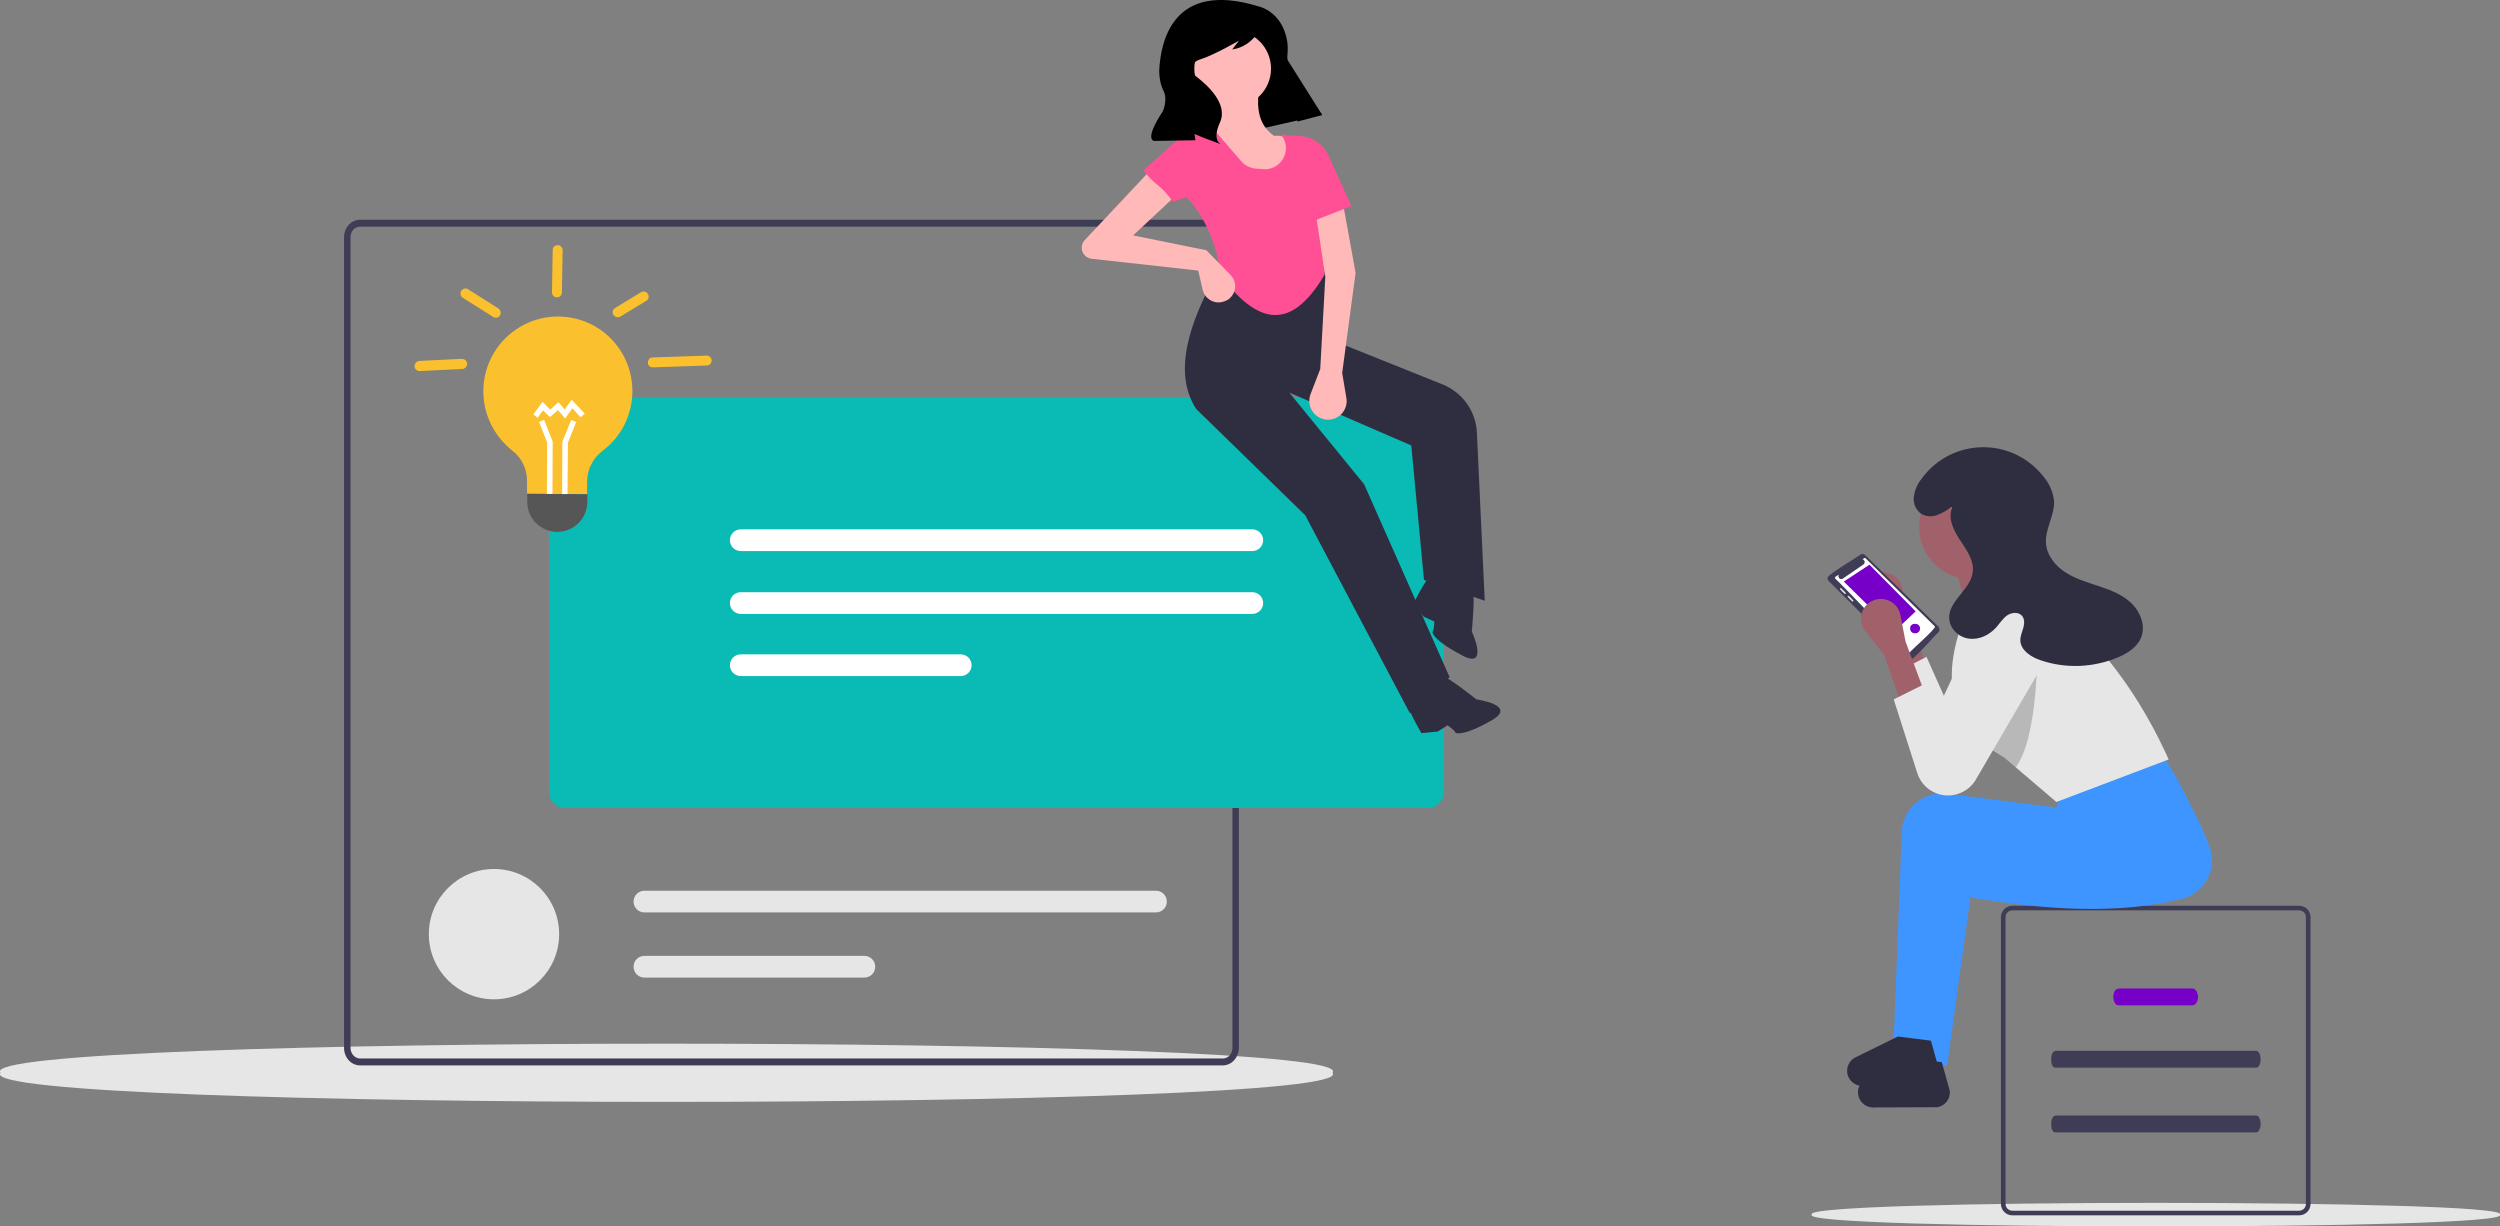 <?xml version="1.0" encoding="utf-8"?>
<!-- Generator: Adobe Illustrator 24.2.0, SVG Export Plug-In . SVG Version: 6.00 Build 0)  -->
<svg version="1.1" id="ad1db818-b740-459f-8c8c-b7c337b4c82d"
	 xmlns="http://www.w3.org/2000/svg" xmlns:xlink="http://www.w3.org/1999/xlink" x="0px" y="0px" viewBox="0 0 1082 530.8"
	 style="enable-background:new 0 0 1082 530.8;" xml:space="preserve">
<rect x="0" y="0" width="1082" height="530.8" fill="#808080" stroke="none"/>
<style type="text/css">
	.st0{fill:#E6E6E6;}
	.st1{fill:#3F3D56;}
	.st2{fill:#7700C9;}
	.st3{fill:#A0616A;}
	.st4{fill:#3F95FF;}
	.st5{fill:#2F2E41;}
	.st6{fill:#FFFFFF;}
	.st7{opacity:0.2;enable-background:new    ;}
	.st8{fill:#0ABAB5;}
	.st9{fill:#FFB9B9;}
	.st10{fill:#FF5096;}
	.st11{fill:#FBC02D;}
	.st12{fill:#565656;}
</style>
<path class="st0" d="M1081.9,525.7c7.5,6.8-305.3,6.8-297.7,0C776.6,518.9,1089.4,518.9,1081.9,525.7z"/>
<path class="st0" d="M576.7,464.3c14.5,16.8-591.1,16.8-576.5,0C-14.3,447.5,591.3,447.5,576.7,464.3z"/>
<path id="e84b1720-bcff-4cbb-a054-3015ec64150f" class="st1" d="M889.5,454.9c-2.3,0-2.4,7.2,0,7.2h87c1,0,1.9-1.6,1.9-3.6
	c0-2-0.8-3.7-1.9-3.7H889.5z"/>
<path id="e860648b-2b37-4627-9c5b-8f6e964a3c31" class="st2" d="M916.9,427.9c-3,0-3,7.2,0,7.2h32c1.3,0,2.4-1.6,2.4-3.6
	c0-2-1.1-3.7-2.4-3.7H916.9z"/>
<path id="a755faaa-e7b4-4234-ae1c-f54238f9c9ba" class="st1" d="M889.5,482.9c-2.3,0-2.4,7.2,0,7.2h87c1,0,1.9-1.6,1.9-3.6
	c0-2-0.8-3.7-1.9-3.7H889.5z"/>
<path class="st1" d="M995,392H871c-2.8,0-5,2.2-5,5v124c0,2.8,2.2,5,5,5h124c2.8,0,5-2.2,5-5V397C1000,394.2,997.8,392,995,392z
	 M998,521c0,1.7-1.3,3-3,3H871c-1.7,0-3-1.3-3-3V397c0-1.7,1.3-3,3-3h124c1.7,0,3,1.3,3,3V521z"/>
<path class="st3" d="M823.8,293.6l10.1-5l-8.4-22.6l-2.2-11.4c-0.9-4.7-5.4-7.7-10.1-6.8c-1.5,0.3-2.8,0.9-4,1.9l0,0
	c-3.5,3-4,8.3-1.1,11.9l8.2,10.3L823.8,293.6z"/>
<path class="st0" d="M820.4,291.1l1.9,5.8l8.3,26.1c2.3,7.3,10.2,11.4,17.5,9.1c3.2-1,6-3.2,7.7-6.1l27-46.3
	c0.4-0.7,0.8-1.5,1.1-2.3c2.8-7.4-0.9-15.6-8.2-18.4c-6.9-2.6-14.6,0.4-17.9,7l-16.5,35.1l-7.5-16.8L820.4,291.1z"/>
<path class="st4" d="M824.3,459.6l18.4,1.7l10.1-72.9c33.2,5.6,64.4,7.4,91.5,0.6c9.2-2.3,14.8-11.5,12.5-20.7
	c-0.1-0.4-0.2-0.9-0.4-1.3c-3.2-9.7-8.9-20-15.6-30.7l-44.4,15.9l-1.7,6.7l-47.4-6c-9.5-1.2-18.2,5.5-19.4,15.1
	c-0.1,0.5-0.1,1-0.1,1.5L824.3,459.6z"/>
<path class="st5" d="M804.2,473.7L804.2,473.7c-0.4-2.5,0.8-5.1,3-6.5l18.9-9.3l14.3,1.8l3.4,12.1c0.6,3.5-1.8,6.8-5.3,7.4
	c-0.1,0-0.2,0-0.3,0l-26.6,0.1C807.9,479.7,804.7,477.2,804.2,473.7z"/>
<path class="st4" d="M819.6,450.2l18.4,1.7l10.1-72.9c33.2,5.6,64.4,7.4,91.5,0.6c9.2-2.3,14.8-11.5,12.5-20.7
	c-0.1-0.4-0.2-0.9-0.4-1.3c-3.2-9.7-8.9-20-15.6-30.7l-44.4,15.9l-1.7,6.7l-47.4-6c-9.5-1.2-18.2,5.5-19.4,15.1
	c-0.1,0.5-0.1,1-0.1,1.5L819.6,450.2z"/>
<path class="st5" d="M799.5,464.4L799.5,464.4c-0.4-2.5,0.8-5.1,3-6.5l18.9-9.3l14.3,1.8l3.4,12.1c0.6,3.5-1.8,6.8-5.3,7.4
	c-0.1,0-0.2,0-0.3,0l-26.6,0.1C803.3,470.4,800,467.9,799.5,464.4z"/>
<circle class="st3" cx="853.2" cy="228.1" r="22.6"/>
<polygon class="st3" points="854,274.2 880,270.8 869.9,239.8 844.8,239.8 "/>
<path class="st0" d="M846.9,305.5c1.3,3.7,3.2,7.1,5.7,10.1c3.5,4.2,7.6,7.9,12.3,10.7c0.8,0.5,1.7,1,2.5,1.5l5,4.3l17.6,15
	l48.6-18.4c-10.7-23.8-24.1-42.7-39.4-57.8c-6.5-9.6-18.3-14.1-29.6-11.3l-18.2,4.5C845,279.4,842.6,293.5,846.9,305.5z"/>
<path class="st1" d="M807.3,240.3c-0.6-0.6-1.5-0.7-2.2-0.2c-0.4,0.5-15,9.1-14.1,10c-0.1,0.5,0.1,1,0.5,1.4l33.8,33.7
	c0.3,0.3,0.8,0.5,1.3,0.5c0.7,0.9,11.8-11.8,12.3-12c0.7-0.7,0.7-1.8,0-2.5L807.3,240.3z"/>
<path class="st6" d="M794.4,249.6l1.4-0.9c-0.3,0.6-0.1,1.4,0.5,1.8c0.4,0.2,0.9,0.2,1.3-0.1l8.9-6.1c0.6-0.4,0.7-1.2,0.3-1.8
	c-0.2-0.2-0.4-0.4-0.7-0.5c0.4-0.1,0.9-0.8,1.3-0.4l30,29.5c1.1,0.5-10.9,10.9-10.9,11.3c-0.9,1-31.6-32-32.3-32
	C794.2,250.2,794.2,249.9,794.4,249.6C794.4,249.7,794.4,249.7,794.4,249.6z"/>
<polygon class="st2" points="829.1,264.6 819.9,273.3 798,251.7 809.1,244.4 "/>
<path class="st0" d="M798.8,257c0.5-0.4-1.8-2.1-1.9-2.4c-0.1-0.1-0.3-0.1-0.5,0c-0.5,0.4,1.8,2.1,1.9,2.4
	C798.5,257.1,798.7,257.1,798.8,257z"/>
<path class="st0" d="M802.1,259.8c-0.3-0.1-2-2.4-2.4-1.9c-0.5,0.4,1.8,2.1,1.9,2.4C801.9,260.5,802.3,260,802.1,259.8z"/>
<path class="st2" d="M826.7,272c0,2.8,4.3,2.8,4.3,0C831,269.3,826.6,269.3,826.7,272z"/>
<path class="st7" d="M852.6,315.6c3.5,4.2,7.6,7.9,12.3,10.7c0.8,0.5,1.7,1,2.5,1.5l5,4.3c9.9-13,9.4-52.6,9.4-52.6l-15.1,1.5
	L852.6,315.6z"/>
<path class="st3" d="M823,305.2l10.1-5l-8.4-22.6l-2.2-11.4c-0.9-4.7-5.4-7.7-10.1-6.8c-1.5,0.3-2.8,0.9-4,1.9l0,0
	c-3.5,3-4,8.3-1.1,11.9l8.2,10.3L823,305.2z"/>
<path class="st0" d="M833,296l-13.4,6.7l10.2,31.9c1.5,4.7,5.3,8.2,10.1,9.3l0,0c5.9,1.4,12.1-1.2,15.2-6.4l27-46.3
	c4-6.6,1.9-15.2-4.6-19.4l0,0c-6.6-4.2-15.4-2.2-19.7,4.4c-0.3,0.4-0.5,0.9-0.7,1.3l-16.5,35.1L833,296z"/>
<path class="st5" d="M844.6,219.3c-1.8,1.5-3.9,2.8-6.2,3.6c-2.3,0.9-4.8,0.7-6.9-0.5c-2.3-1.7-3.6-4.5-3.2-7.4
	c0.4-2.8,1.5-5.5,3.3-7.7c10.6-14.8,31.3-18.2,46.1-7.5c2.8,2,5.3,4.5,7.3,7.2c2.2,2.8,3.6,6.2,4,9.8c0.3,6.3-4,12.2-3.5,18.4
	c0.4,5.3,4.2,9.9,8.7,12.7s9.7,4.3,14.8,6s10.2,3.8,13.9,7.6s5.8,9.7,3.7,14.6c-1.7,4-5.7,6.6-9.7,8.3c-10.8,4.6-22.9,5.1-33.9,1.3
	c-4.1-1.4-8.5-4.3-8.6-8.6c0-1.9,0.8-3.6,1.3-5.4s0.6-4-0.7-5.3c-1.6-1.7-4.5-1.3-6.4,0c-1.9,1.4-3.1,3.4-4.7,5.2
	c-3,3.3-7.4,5.4-11.8,4.8c-4.4-0.6-8.3-4.3-8.5-8.8c-0.3-7.6,9.2-12.3,10.2-19.9c0.7-5-2.6-9.6-5.4-13.8s-5.5-9.5-3.5-14.1"/>
<path class="st1" d="M529.2,461.1H155.8c-3.8,0-6.9-3.4-6.9-7.6V102.7c0-4.2,3.1-7.6,6.9-7.6h373.5c3.8,0,6.9,3.4,6.9,7.6v350.8
	C536.1,457.7,533.1,461.1,529.2,461.1z M155.8,98.1c-2.3,0-4.1,2-4.1,4.6v350.8c0,2.5,1.9,4.6,4.1,4.6h373.5c2.3,0,4.1-2,4.1-4.6
	V102.7c0-2.5-1.9-4.6-4.1-4.6H155.8z"/>
<circle class="st0" cx="213.8" cy="404.3" r="28.2"/>
<path class="st0" d="M278.9,385.5c-2.6,0-4.7,2.1-4.7,4.7c0,2.6,2.1,4.7,4.7,4.7h221.4c2.6,0,4.7-2.1,4.7-4.7s-2.1-4.7-4.7-4.7
	H278.9z"/>
<path class="st0" d="M278.9,413.7c-2.6,0-4.7,2.1-4.7,4.7s2.1,4.7,4.7,4.7h95.2c2.6,0,4.7-2.1,4.7-4.7c0-2.6-2.1-4.7-4.7-4.7
	c0,0,0,0,0,0H278.9z"/>
<path class="st8" d="M618,349.7H244.5c-3.8,0-6.9-3.1-6.9-6.9V178.9c0-3.8,3.1-6.9,6.9-6.9H618c3.8,0,6.9,3.1,6.9,6.9v163.9
	C624.9,346.6,621.8,349.7,618,349.7z"/>
<path class="st6" d="M320.6,229.1c-2.6,0-4.7,2.1-4.7,4.7c0,2.6,2.1,4.7,4.7,4.7h221.4c2.6,0,4.7-2.1,4.7-4.7c0-2.6-2.1-4.7-4.7-4.7
	H320.6z"/>
<path class="st6" d="M320.6,256.3c-2.6,0-4.7,2.1-4.7,4.7c0,2.6,2.1,4.7,4.7,4.7h221.4c2.6,0,4.7-2.1,4.7-4.7c0-2.6-2.1-4.7-4.7-4.7
	H320.6z"/>
<path class="st6" d="M320.6,283.2c-2.6,0-4.7,2.1-4.7,4.7c0,2.6,2.1,4.7,4.7,4.7h95.2c2.6,0,4.7-2.1,4.7-4.7s-2.1-4.7-4.7-4.7
	c0,0,0,0,0,0H320.6z"/>
<polygon points="572.2,49.7 526.4,60.1 507,23.6 546.2,8.4 "/>
<path class="st5" d="M610.2,308.7l17.2-15.6l-37-83.5L558,169.9l52.8,22.9l5.5,58.2l26.3,9l-3.4-72.7c-0.4-9.3-6.2-17.4-14.8-20.9
	L581,149l-7.8-32.6l-45.2-0.6c-14.1,24.5-20.3,46-10.2,61.3l47.1,45.9L610.2,308.7z"/>
<path class="st5" d="M618.2,298.1c0,0,2.4-7.3,6.3-5.6c3.8,1.7,14.5,10.2,14.5,10.2s17.9,2.5,6.7,9s-15.6,6.1-15.9,5.2s-3.3-3-3.3-3
	l-4.2,2.7l-7.1,0.7c0,0-9.3-15.8-6.3-16.2S618.4,301.2,618.2,298.1z"/>
<path class="st5" d="M629.5,253.4c0,0,7.4-1.9,8.1,2.2c0.7,4.1-0.6,17.7-0.6,17.7s7.6,16.4-3.9,10.5c-11.5-5.9-13.6-9.7-13-10.5
	s0.7-4.3,0.7-4.3l-4.6-2.1l-4.5-5.6c0,0,8.2-16.5,10.2-14.2S627,255.2,629.5,253.4z"/>
<circle class="st9" cx="533.5" cy="29.7" r="16.6"/>
<path class="st9" d="M531.6,84.3l40.3-5.8c-6-10.9-12.2-20.8-20.5-19.7c-7.4-5.2-7.8-13.5-6-22.9l-20.1,5.4
	c1.8,5.8,1.1,10.8-3.6,14.8C528.1,65.4,532.4,74.7,531.6,84.3z"/>
<path class="st10" d="M528.5,119.6c14.3,18.6,29,26,44.7-0.6l1.3-11.9c10.1-12.8,7.2-23.8-5.2-33.6l-6-14l-9-1.4l0,0
	c3.3,3.8,2.9,9.6-0.9,12.9c-1.8,1.6-4.2,2.4-6.6,2.2l-3.2-0.2c-2.4-0.2-4.7-1.3-6.3-3.1l-13.8-16l-5.8,1.6c-1.3,0.4-2.3,1.5-2.4,2.9
	l-1.9,26.7C521.8,94.1,526.6,105.8,528.5,119.6z"/>
<path class="st9" d="M522.1,108.3l-31.7-6.4l21-19.6l-8-14.5l-34,36.2c-1.8,2-1.6,5.1,0.4,6.8c0.7,0.7,1.7,1.1,2.7,1.2l46.1,5.1
	l1.9,8.3c0.9,3.8,4.7,6.2,8.5,5.3c0.8-0.2,1.6-0.5,2.3-0.9l0,0c3.3-2.1,4.3-6.5,2.1-9.8c-0.3-0.4-0.6-0.8-0.9-1.1L522.1,108.3z"/>
<path class="st9" d="M571.4,159.7l-4.2,10.9c-1.6,4.2,0.5,8.9,4.7,10.5c0.3,0.1,0.6,0.2,0.9,0.3l0,0c4.3,1.1,8.7-1.5,9.8-5.9
	c0.3-1.1,0.3-2.2,0.1-3.3l-1.8-10.8l5.8-43.3l-5.2-28.6l-11.9,3.7l4,26.6L571.4,159.7z"/>
<path class="st10" d="M566.9,96.2l18-7l-10-22c-2.2-4.8-6.8-8-12.1-8.3l-4.6-0.3L566.9,96.2z"/>
<path class="st10" d="M507.5,87.3l19.2-6.5l-6.8-23.1c-0.5-1.5-2-2.5-3.6-2.3l0,0c-0.7,0.1-1.3,0.4-1.8,0.8L495,73.6
	C498.8,79.8,502.8,79.9,507.5,87.3z"/>
<path d="M544.5,2.7c0,0,10.1,1.9,12.5,14.6c0.4,2.1,0.4,4.3,0.2,6.5c-0.2,2.4,0.1,7.6,5.4,13.6c3.4,3.9,6.7,8.1,9.6,12.4l0,0
	l-10.6,2.8L556.9,35c-2.3-8.5-5.8-16.6-10.5-24.1l-0.1-0.2c0,0-3.5,9.4-13,10.7l2.9-3.8c0,0-11,6.4-17.3,8.3c-2.2,0.7-3.4,3-2.7,5.1
	c0.2,0.8,0.7,1.5,1.4,2c0,0,0.1,0.1,0.1,0.1c4.6,3.5,14,11.8,10.3,19.9s0.6,9.5,0.6,9.5l-8-3L517,58l0.4,2.7L499.6,61
	c0,0-4.8,0,3.7-12.9c0,0,2.1-4.8,0.4-8.5c-1.4-2.8-2-5.9-2-8.9C502.3,17.8,507.7-8.5,544.5,2.7z"/>
<path class="st11" d="M266.3,137c0.7,0.4,1.5,0.4,2.2,0l11.2-6.8c1-0.6,1.4-1.9,0.7-3c-0.6-1-1.9-1.4-3-0.7l-11.2,6.8
	c-1,0.6-1.4,1.9-0.7,3C265.7,136.6,266,136.8,266.3,137z"/>
<path class="st11" d="M241.4,106.1c-1.2,0-2.2,0.9-2.2,2.1l-0.3,18.3c0,0.7,0.3,1.4,0.9,1.8c0.3,0.3,0.8,0.4,1.2,0.4
	c1.2,0,2.2-0.9,2.2-2.1l0.3-18.3C243.5,107.1,242.5,106.1,241.4,106.1"/>
<path class="st11" d="M213.5,137.2c1,0.6,2.3,0.3,2.9-0.7c0.6-1,0.3-2.3-0.7-3l-13.1-8.3c-1-0.7-2.3-0.3-3,0.7c-0.6,1-0.3,2.3,0.7,3
	L213.5,137.2C213.5,137.2,213.5,137.2,213.5,137.2z"/>
<path class="st11" d="M180.5,160.3c0.4,0.2,0.8,0.3,1.2,0.3l18.4-0.9c1.2-0.1,2.1-1.1,2.1-2.3c-0.1-1.2-1.1-2.1-2.3-2.1l-18.4,0.9
	c-1.2,0.1-2.1,1.1-2.1,2.3C179.4,159.3,179.9,160,180.5,160.3z"/>
<path class="st11" d="M281.4,158.7c0.3,0.2,0.7,0.3,1.2,0.3l23.3-0.8c1.2,0,2.1-1,2.1-2.2c0-1.2-1-2.1-2.2-2.1l-23.3,0.8
	c-1.2,0-2.1,1-2.1,2.2C280.3,157.7,280.8,158.3,281.4,158.7z"/>
<path class="st11" d="M209.2,169.1c0.1-18,15-32.5,33-32.1c17.7,0.4,31.6,14.8,31.5,32.5c-0.1,10.5-5.1,19.8-13,25.7
	c-4.1,3.1-6.5,7.9-6.6,13.1l0,5.6l-26-0.2l0-5.6c0-5.1-2.3-10-6.4-13.1C214.1,189,209.1,179.6,209.2,169.1z"/>
<g>
	<polygon class="st6" points="243.3,215.2 245.6,215.3 245.8,191.6 249.4,182.6 247.2,181.8 243.4,191.1 243.4,191.4 	"/>
	<polygon class="st6" points="236.7,215.2 239.1,215.2 239.2,191.1 235.5,181.7 233.3,182.6 236.8,191.5 	"/>
</g>
<path class="st12" d="M241.1,230.2c7.2,0,13-5.7,13.1-12.9l0-3.4l-26-0.2l0,3.4C228.1,224.3,233.9,230.1,241.1,230.2"/>
<polygon class="st6" points="232.7,180.8 235,177.6 238,180.5 241.5,177.5 244.6,181.1 247.7,176.7 251.3,180.6 253.1,179 
	247.4,173 244.4,177.2 241.7,174.1 238.1,177.3 234.8,173.9 230.8,179.4 "/>
</svg>
